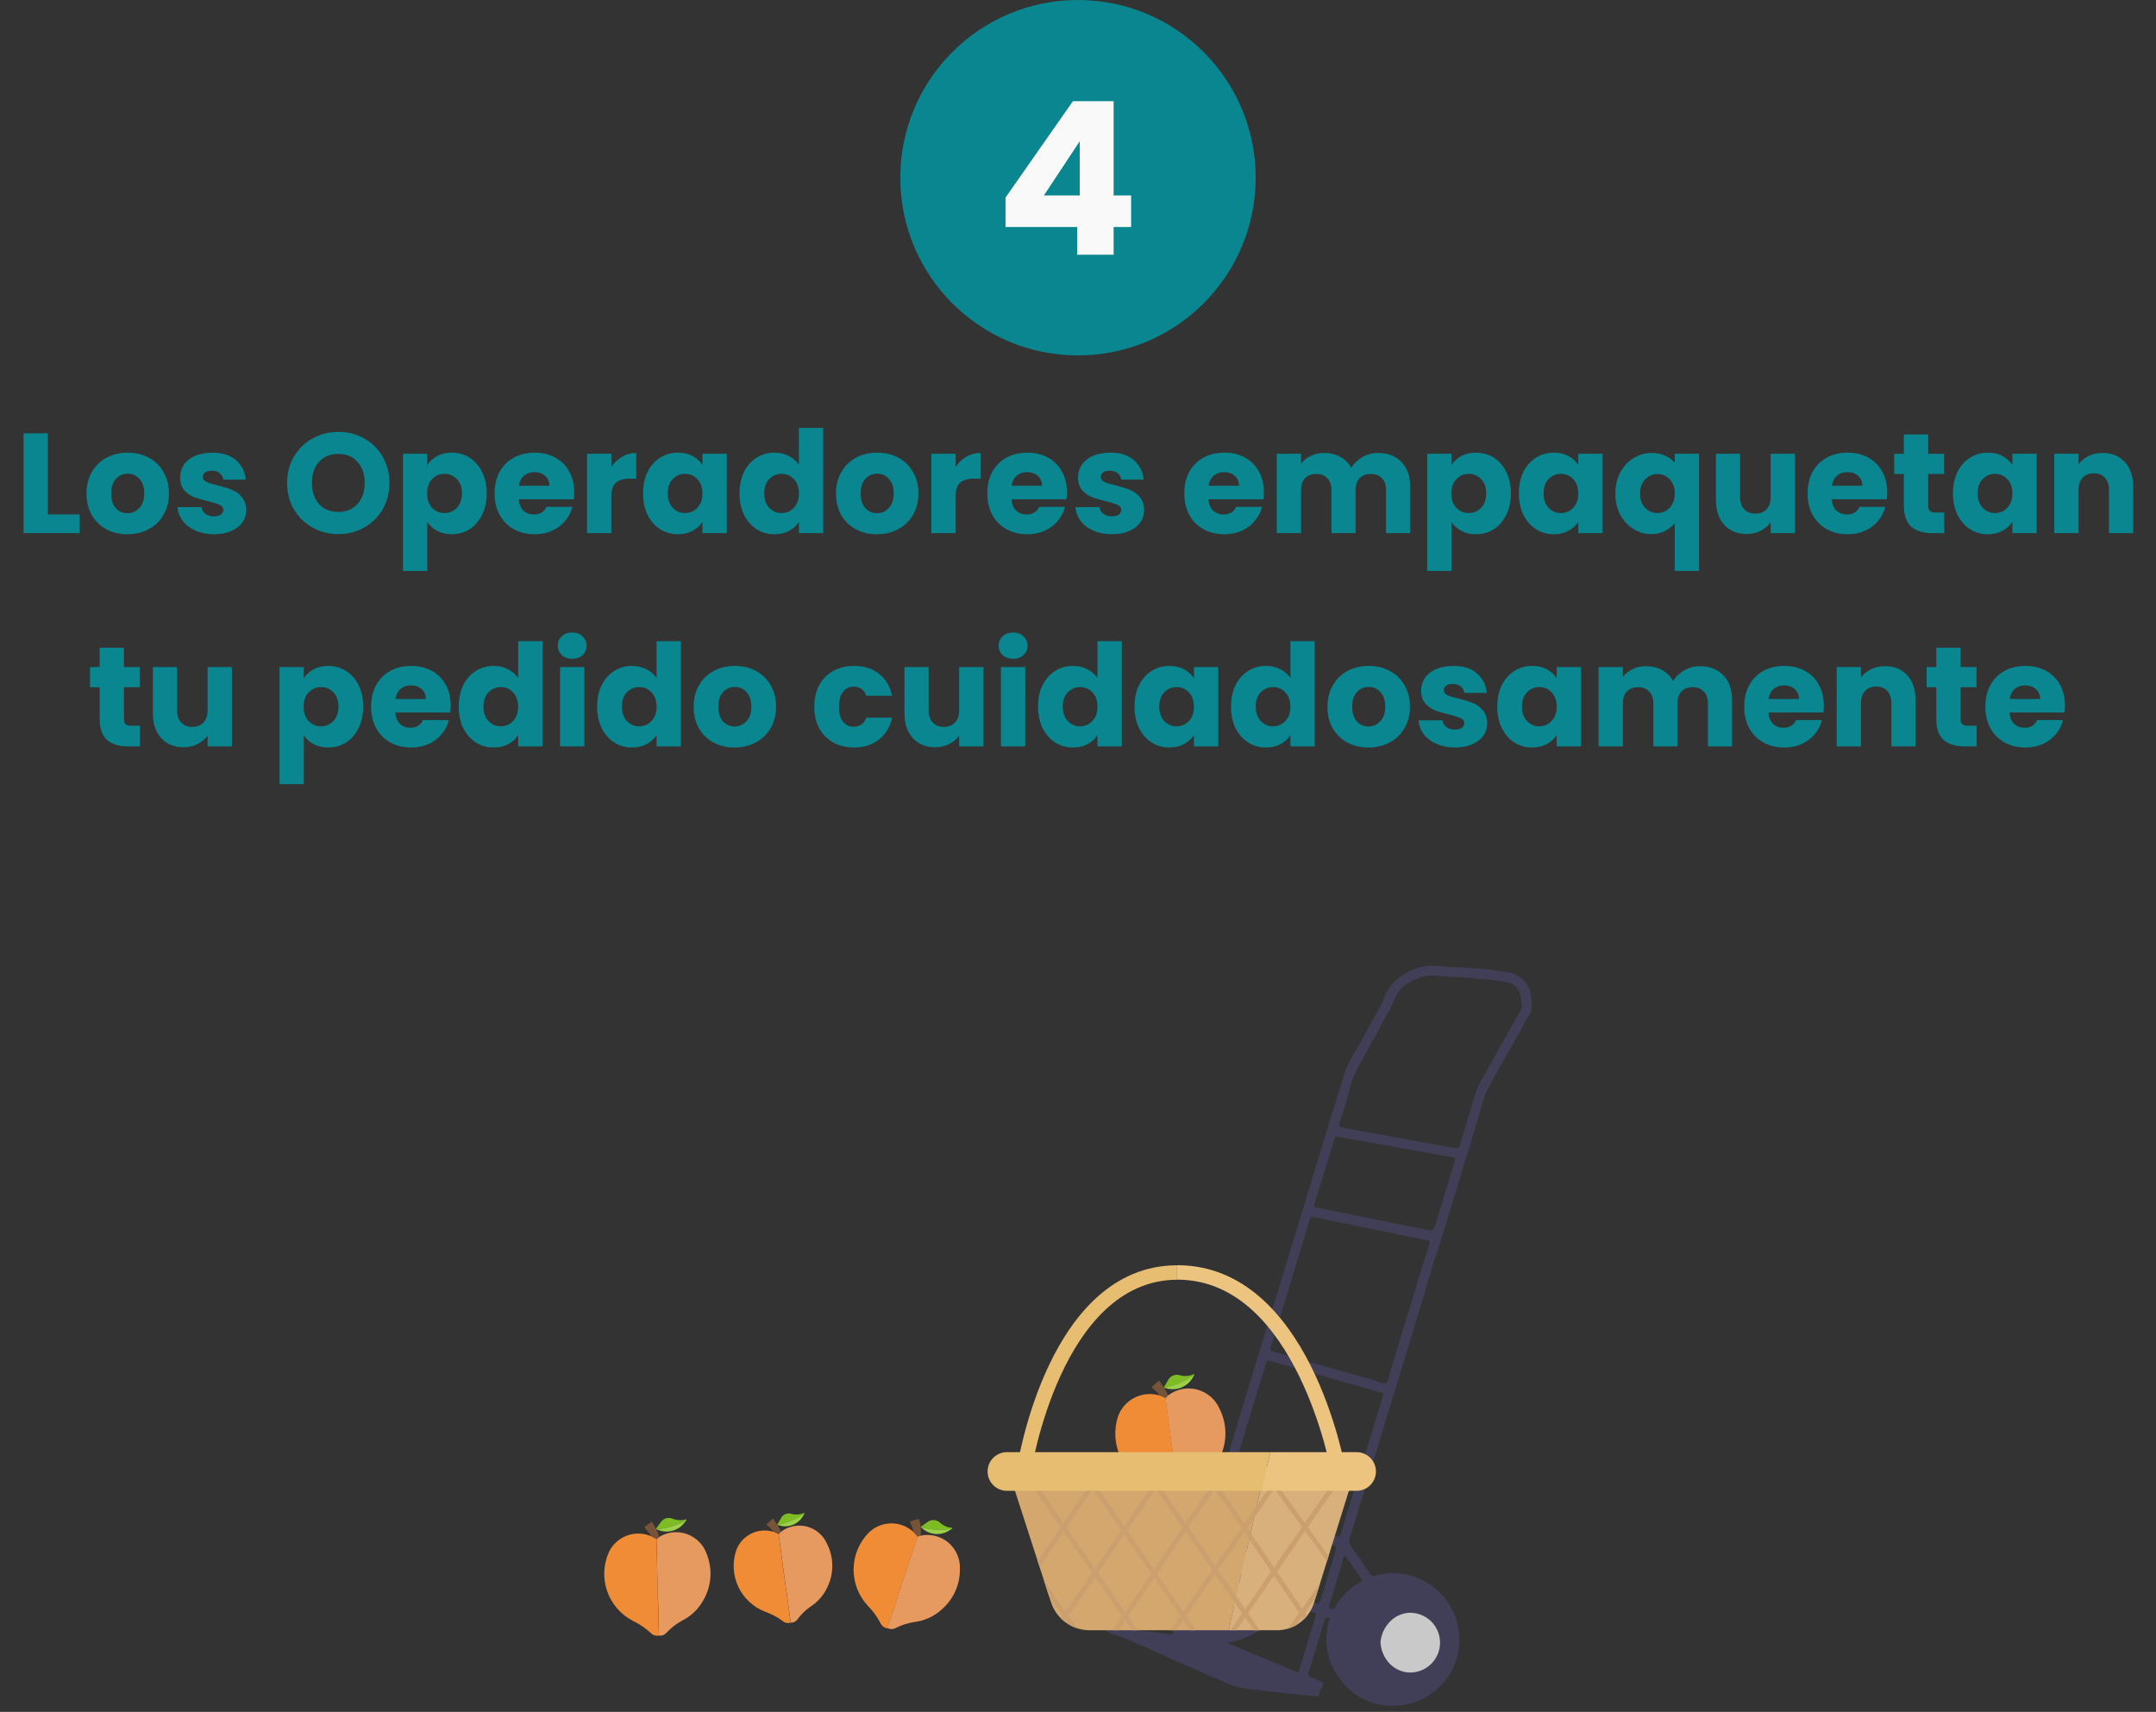<svg width="364" height="289" viewBox="0 0 364 289" fill="none" xmlns="http://www.w3.org/2000/svg">
<rect x="0" y="0" width="364" height="289" fill="#333333" stroke="none"/>
<path d="M8.084 86.832H13.46V90H3.98V73.152H8.084V86.832ZM21.514 90.192C20.202 90.192 19.018 89.912 17.962 89.352C16.922 88.792 16.098 87.992 15.49 86.952C14.898 85.912 14.602 84.696 14.602 83.304C14.602 81.928 14.906 80.72 15.514 79.68C16.122 78.624 16.954 77.816 18.01 77.256C19.066 76.696 20.25 76.416 21.562 76.416C22.874 76.416 24.058 76.696 25.114 77.256C26.17 77.816 27.002 78.624 27.61 79.68C28.218 80.72 28.522 81.928 28.522 83.304C28.522 84.68 28.21 85.896 27.586 86.952C26.978 87.992 26.138 88.792 25.066 89.352C24.01 89.912 22.826 90.192 21.514 90.192ZM21.514 86.64C22.298 86.64 22.962 86.352 23.506 85.776C24.066 85.2 24.346 84.376 24.346 83.304C24.346 82.232 24.074 81.408 23.53 80.832C23.002 80.256 22.346 79.968 21.562 79.968C20.762 79.968 20.098 80.256 19.57 80.832C19.042 81.392 18.778 82.216 18.778 83.304C18.778 84.376 19.034 85.2 19.546 85.776C20.074 86.352 20.73 86.64 21.514 86.64ZM36.147 90.192C34.979 90.192 33.939 89.992 33.027 89.592C32.115 89.192 31.395 88.648 30.867 87.96C30.339 87.256 30.043 86.472 29.979 85.608H34.035C34.083 86.072 34.299 86.448 34.683 86.736C35.067 87.024 35.539 87.168 36.099 87.168C36.611 87.168 37.003 87.072 37.275 86.88C37.563 86.672 37.707 86.408 37.707 86.088C37.707 85.704 37.507 85.424 37.107 85.248C36.707 85.056 36.059 84.848 35.163 84.624C34.203 84.4 33.403 84.168 32.763 83.928C32.123 83.672 31.571 83.28 31.107 82.752C30.643 82.208 30.411 81.48 30.411 80.568C30.411 79.8 30.619 79.104 31.035 78.48C31.467 77.84 32.091 77.336 32.907 76.968C33.739 76.6 34.723 76.416 35.859 76.416C37.539 76.416 38.859 76.832 39.819 77.664C40.795 78.496 41.355 79.6 41.499 80.976H37.707C37.643 80.512 37.435 80.144 37.083 79.872C36.747 79.6 36.299 79.464 35.739 79.464C35.259 79.464 34.891 79.56 34.635 79.752C34.379 79.928 34.251 80.176 34.251 80.496C34.251 80.88 34.451 81.168 34.851 81.36C35.267 81.552 35.907 81.744 36.771 81.936C37.763 82.192 38.571 82.448 39.195 82.704C39.819 82.944 40.363 83.344 40.827 83.904C41.307 84.448 41.555 85.184 41.571 86.112C41.571 86.896 41.347 87.6 40.899 88.224C40.467 88.832 39.835 89.312 39.003 89.664C38.187 90.016 37.235 90.192 36.147 90.192ZM57.136 90.168C55.552 90.168 54.096 89.8 52.768 89.064C51.456 88.328 50.408 87.304 49.624 85.992C48.856 84.664 48.472 83.176 48.472 81.528C48.472 79.88 48.856 78.4 49.624 77.088C50.408 75.776 51.456 74.752 52.768 74.016C54.096 73.28 55.552 72.912 57.136 72.912C58.72 72.912 60.168 73.28 61.48 74.016C62.808 74.752 63.848 75.776 64.6 77.088C65.368 78.4 65.752 79.88 65.752 81.528C65.752 83.176 65.368 84.664 64.6 85.992C63.832 87.304 62.792 88.328 61.48 89.064C60.168 89.8 58.72 90.168 57.136 90.168ZM57.136 86.424C58.48 86.424 59.552 85.976 60.352 85.08C61.168 84.184 61.576 83 61.576 81.528C61.576 80.04 61.168 78.856 60.352 77.976C59.552 77.08 58.48 76.632 57.136 76.632C55.776 76.632 54.688 77.072 53.872 77.952C53.072 78.832 52.672 80.024 52.672 81.528C52.672 83.016 53.072 84.208 53.872 85.104C54.688 85.984 55.776 86.424 57.136 86.424ZM72.139 78.504C72.539 77.88 73.091 77.376 73.795 76.992C74.499 76.608 75.323 76.416 76.267 76.416C77.371 76.416 78.371 76.696 79.267 77.256C80.163 77.816 80.867 78.616 81.379 79.656C81.907 80.696 82.171 81.904 82.171 83.28C82.171 84.656 81.907 85.872 81.379 86.928C80.867 87.968 80.163 88.776 79.267 89.352C78.371 89.912 77.371 90.192 76.267 90.192C75.339 90.192 74.515 90 73.795 89.616C73.091 89.232 72.539 88.736 72.139 88.128V96.384H68.035V76.608H72.139V78.504ZM77.995 83.28C77.995 82.256 77.707 81.456 77.131 80.88C76.571 80.288 75.875 79.992 75.043 79.992C74.227 79.992 73.531 80.288 72.955 80.88C72.395 81.472 72.115 82.28 72.115 83.304C72.115 84.328 72.395 85.136 72.955 85.728C73.531 86.32 74.227 86.616 75.043 86.616C75.859 86.616 76.555 86.32 77.131 85.728C77.707 85.12 77.995 84.304 77.995 83.28ZM96.948 83.088C96.948 83.472 96.924 83.872 96.876 84.288H87.588C87.652 85.12 87.916 85.76 88.38 86.208C88.86 86.64 89.444 86.856 90.132 86.856C91.156 86.856 91.868 86.424 92.268 85.56H96.636C96.412 86.44 96.004 87.232 95.412 87.936C94.836 88.64 94.108 89.192 93.228 89.592C92.348 89.992 91.364 90.192 90.276 90.192C88.964 90.192 87.796 89.912 86.772 89.352C85.748 88.792 84.948 87.992 84.372 86.952C83.796 85.912 83.508 84.696 83.508 83.304C83.508 81.912 83.788 80.696 84.348 79.656C84.924 78.616 85.724 77.816 86.748 77.256C87.772 76.696 88.948 76.416 90.276 76.416C91.572 76.416 92.724 76.688 93.732 77.232C94.74 77.776 95.524 78.552 96.084 79.56C96.66 80.568 96.948 81.744 96.948 83.088ZM92.748 82.008C92.748 81.304 92.508 80.744 92.028 80.328C91.548 79.912 90.948 79.704 90.228 79.704C89.54 79.704 88.956 79.904 88.476 80.304C88.012 80.704 87.724 81.272 87.612 82.008H92.748ZM103.217 78.84C103.697 78.104 104.297 77.528 105.017 77.112C105.737 76.68 106.537 76.464 107.417 76.464V80.808H106.289C105.265 80.808 104.497 81.032 103.985 81.48C103.473 81.912 103.217 82.68 103.217 83.784V90H99.113V76.608H103.217V78.84ZM108.563 83.28C108.563 81.904 108.819 80.696 109.331 79.656C109.859 78.616 110.571 77.816 111.467 77.256C112.363 76.696 113.363 76.416 114.467 76.416C115.411 76.416 116.235 76.608 116.939 76.992C117.659 77.376 118.211 77.88 118.595 78.504V76.608H122.699V90H118.595V88.104C118.195 88.728 117.635 89.232 116.915 89.616C116.211 90 115.387 90.192 114.443 90.192C113.355 90.192 112.363 89.912 111.467 89.352C110.571 88.776 109.859 87.968 109.331 86.928C108.819 85.872 108.563 84.656 108.563 83.28ZM118.595 83.304C118.595 82.28 118.307 81.472 117.731 80.88C117.171 80.288 116.483 79.992 115.667 79.992C114.851 79.992 114.155 80.288 113.579 80.88C113.019 81.456 112.739 82.256 112.739 83.28C112.739 84.304 113.019 85.12 113.579 85.728C114.155 86.32 114.851 86.616 115.667 86.616C116.483 86.616 117.171 86.32 117.731 85.728C118.307 85.136 118.595 84.328 118.595 83.304ZM124.852 83.28C124.852 81.904 125.108 80.696 125.62 79.656C126.148 78.616 126.86 77.816 127.756 77.256C128.652 76.696 129.652 76.416 130.756 76.416C131.636 76.416 132.436 76.6 133.156 76.968C133.892 77.336 134.468 77.832 134.884 78.456V72.24H138.988V90H134.884V88.08C134.5 88.72 133.948 89.232 133.228 89.616C132.524 90 131.7 90.192 130.756 90.192C129.652 90.192 128.652 89.912 127.756 89.352C126.86 88.776 126.148 87.968 125.62 86.928C125.108 85.872 124.852 84.656 124.852 83.28ZM134.884 83.304C134.884 82.28 134.596 81.472 134.02 80.88C133.46 80.288 132.772 79.992 131.956 79.992C131.14 79.992 130.444 80.288 129.868 80.88C129.308 81.456 129.028 82.256 129.028 83.28C129.028 84.304 129.308 85.12 129.868 85.728C130.444 86.32 131.14 86.616 131.956 86.616C132.772 86.616 133.46 86.32 134.02 85.728C134.596 85.136 134.884 84.328 134.884 83.304ZM148.053 90.192C146.741 90.192 145.557 89.912 144.501 89.352C143.461 88.792 142.637 87.992 142.029 86.952C141.437 85.912 141.141 84.696 141.141 83.304C141.141 81.928 141.445 80.72 142.053 79.68C142.661 78.624 143.493 77.816 144.549 77.256C145.605 76.696 146.789 76.416 148.101 76.416C149.413 76.416 150.597 76.696 151.653 77.256C152.709 77.816 153.541 78.624 154.149 79.68C154.757 80.72 155.061 81.928 155.061 83.304C155.061 84.68 154.749 85.896 154.125 86.952C153.517 87.992 152.677 88.792 151.605 89.352C150.549 89.912 149.365 90.192 148.053 90.192ZM148.053 86.64C148.837 86.64 149.501 86.352 150.045 85.776C150.605 85.2 150.885 84.376 150.885 83.304C150.885 82.232 150.613 81.408 150.069 80.832C149.541 80.256 148.885 79.968 148.101 79.968C147.301 79.968 146.637 80.256 146.109 80.832C145.581 81.392 145.317 82.216 145.317 83.304C145.317 84.376 145.573 85.2 146.085 85.776C146.613 86.352 147.269 86.64 148.053 86.64ZM161.342 78.84C161.822 78.104 162.422 77.528 163.142 77.112C163.862 76.68 164.662 76.464 165.542 76.464V80.808H164.414C163.39 80.808 162.622 81.032 162.11 81.48C161.598 81.912 161.342 82.68 161.342 83.784V90H157.238V76.608H161.342V78.84ZM180.128 83.088C180.128 83.472 180.104 83.872 180.056 84.288H170.768C170.832 85.12 171.096 85.76 171.56 86.208C172.04 86.64 172.624 86.856 173.312 86.856C174.336 86.856 175.048 86.424 175.448 85.56H179.816C179.592 86.44 179.184 87.232 178.592 87.936C178.016 88.64 177.288 89.192 176.408 89.592C175.528 89.992 174.544 90.192 173.456 90.192C172.144 90.192 170.976 89.912 169.952 89.352C168.928 88.792 168.128 87.992 167.552 86.952C166.976 85.912 166.688 84.696 166.688 83.304C166.688 81.912 166.968 80.696 167.528 79.656C168.104 78.616 168.904 77.816 169.928 77.256C170.952 76.696 172.128 76.416 173.456 76.416C174.752 76.416 175.904 76.688 176.912 77.232C177.92 77.776 178.704 78.552 179.264 79.56C179.84 80.568 180.128 81.744 180.128 83.088ZM175.928 82.008C175.928 81.304 175.688 80.744 175.208 80.328C174.728 79.912 174.128 79.704 173.408 79.704C172.72 79.704 172.136 79.904 171.656 80.304C171.192 80.704 170.904 81.272 170.792 82.008H175.928ZM187.741 90.192C186.573 90.192 185.533 89.992 184.621 89.592C183.709 89.192 182.989 88.648 182.461 87.96C181.933 87.256 181.637 86.472 181.573 85.608H185.629C185.677 86.072 185.893 86.448 186.277 86.736C186.661 87.024 187.133 87.168 187.693 87.168C188.205 87.168 188.597 87.072 188.869 86.88C189.157 86.672 189.301 86.408 189.301 86.088C189.301 85.704 189.101 85.424 188.701 85.248C188.301 85.056 187.653 84.848 186.757 84.624C185.797 84.4 184.997 84.168 184.357 83.928C183.717 83.672 183.165 83.28 182.701 82.752C182.237 82.208 182.005 81.48 182.005 80.568C182.005 79.8 182.213 79.104 182.629 78.48C183.061 77.84 183.685 77.336 184.501 76.968C185.333 76.6 186.317 76.416 187.453 76.416C189.133 76.416 190.453 76.832 191.413 77.664C192.389 78.496 192.949 79.6 193.093 80.976H189.301C189.237 80.512 189.029 80.144 188.677 79.872C188.341 79.6 187.893 79.464 187.333 79.464C186.853 79.464 186.485 79.56 186.229 79.752C185.973 79.928 185.845 80.176 185.845 80.496C185.845 80.88 186.045 81.168 186.445 81.36C186.861 81.552 187.501 81.744 188.365 81.936C189.357 82.192 190.165 82.448 190.789 82.704C191.413 82.944 191.957 83.344 192.421 83.904C192.901 84.448 193.149 85.184 193.165 86.112C193.165 86.896 192.941 87.6 192.493 88.224C192.061 88.832 191.429 89.312 190.597 89.664C189.781 90.016 188.829 90.192 187.741 90.192ZM213.385 83.088C213.385 83.472 213.361 83.872 213.313 84.288H204.025C204.089 85.12 204.353 85.76 204.817 86.208C205.297 86.64 205.881 86.856 206.569 86.856C207.593 86.856 208.305 86.424 208.705 85.56H213.073C212.849 86.44 212.441 87.232 211.849 87.936C211.273 88.64 210.545 89.192 209.665 89.592C208.785 89.992 207.801 90.192 206.713 90.192C205.401 90.192 204.233 89.912 203.209 89.352C202.185 88.792 201.385 87.992 200.809 86.952C200.233 85.912 199.945 84.696 199.945 83.304C199.945 81.912 200.225 80.696 200.785 79.656C201.361 78.616 202.161 77.816 203.185 77.256C204.209 76.696 205.385 76.416 206.713 76.416C208.009 76.416 209.161 76.688 210.169 77.232C211.177 77.776 211.961 78.552 212.521 79.56C213.097 80.568 213.385 81.744 213.385 83.088ZM209.185 82.008C209.185 81.304 208.945 80.744 208.465 80.328C207.985 79.912 207.385 79.704 206.665 79.704C205.977 79.704 205.393 79.904 204.913 80.304C204.449 80.704 204.161 81.272 204.049 82.008H209.185ZM232.639 76.464C234.303 76.464 235.623 76.968 236.599 77.976C237.591 78.984 238.087 80.384 238.087 82.176V90H234.007V82.728C234.007 81.864 233.775 81.2 233.311 80.736C232.863 80.256 232.239 80.016 231.439 80.016C230.639 80.016 230.007 80.256 229.543 80.736C229.095 81.2 228.871 81.864 228.871 82.728V90H224.791V82.728C224.791 81.864 224.559 81.2 224.095 80.736C223.647 80.256 223.023 80.016 222.223 80.016C221.423 80.016 220.791 80.256 220.327 80.736C219.879 81.2 219.655 81.864 219.655 82.728V90H215.551V76.608H219.655V78.288C220.071 77.728 220.615 77.288 221.287 76.968C221.959 76.632 222.719 76.464 223.567 76.464C224.575 76.464 225.471 76.68 226.255 77.112C227.055 77.544 227.679 78.16 228.127 78.96C228.591 78.224 229.223 77.624 230.023 77.16C230.823 76.696 231.695 76.464 232.639 76.464ZM245.061 78.504C245.461 77.88 246.013 77.376 246.717 76.992C247.421 76.608 248.245 76.416 249.189 76.416C250.293 76.416 251.293 76.696 252.189 77.256C253.085 77.816 253.789 78.616 254.301 79.656C254.829 80.696 255.093 81.904 255.093 83.28C255.093 84.656 254.829 85.872 254.301 86.928C253.789 87.968 253.085 88.776 252.189 89.352C251.293 89.912 250.293 90.192 249.189 90.192C248.261 90.192 247.437 90 246.717 89.616C246.013 89.232 245.461 88.736 245.061 88.128V96.384H240.957V76.608H245.061V78.504ZM250.917 83.28C250.917 82.256 250.629 81.456 250.053 80.88C249.493 80.288 248.797 79.992 247.965 79.992C247.149 79.992 246.453 80.288 245.877 80.88C245.317 81.472 245.037 82.28 245.037 83.304C245.037 84.328 245.317 85.136 245.877 85.728C246.453 86.32 247.149 86.616 247.965 86.616C248.781 86.616 249.477 86.32 250.053 85.728C250.629 85.12 250.917 84.304 250.917 83.28ZM256.43 83.28C256.43 81.904 256.686 80.696 257.198 79.656C257.726 78.616 258.438 77.816 259.334 77.256C260.23 76.696 261.23 76.416 262.334 76.416C263.278 76.416 264.102 76.608 264.806 76.992C265.526 77.376 266.078 77.88 266.462 78.504V76.608H270.566V90H266.462V88.104C266.062 88.728 265.502 89.232 264.782 89.616C264.078 90 263.254 90.192 262.31 90.192C261.222 90.192 260.23 89.912 259.334 89.352C258.438 88.776 257.726 87.968 257.198 86.928C256.686 85.872 256.43 84.656 256.43 83.28ZM266.462 83.304C266.462 82.28 266.174 81.472 265.598 80.88C265.038 80.288 264.35 79.992 263.534 79.992C262.718 79.992 262.022 80.288 261.446 80.88C260.886 81.456 260.606 82.256 260.606 83.28C260.606 84.304 260.886 85.12 261.446 85.728C262.022 86.32 262.718 86.616 263.534 86.616C264.35 86.616 265.038 86.32 265.598 85.728C266.174 85.136 266.462 84.328 266.462 83.304ZM272.719 83.328C272.719 82 272.991 80.816 273.535 79.776C274.095 78.736 274.839 77.928 275.767 77.352C276.711 76.76 277.735 76.464 278.839 76.464C279.687 76.464 280.447 76.616 281.119 76.92C281.791 77.208 282.335 77.616 282.751 78.144V76.608H286.855V96.384H282.751V88.32C282.287 88.88 281.719 89.328 281.047 89.664C280.391 90 279.639 90.168 278.791 90.168C277.703 90.168 276.695 89.88 275.767 89.304C274.839 88.728 274.095 87.92 273.535 86.88C272.991 85.84 272.719 84.656 272.719 83.328ZM282.751 83.304C282.751 82.584 282.607 81.984 282.319 81.504C282.047 81.008 281.687 80.64 281.239 80.4C280.791 80.144 280.319 80.016 279.823 80.016C279.343 80.016 278.879 80.144 278.431 80.4C277.983 80.64 277.615 81.008 277.327 81.504C277.039 82 276.895 82.608 276.895 83.328C276.895 84.048 277.039 84.656 277.327 85.152C277.615 85.632 277.983 86 278.431 86.256C278.879 86.496 279.343 86.616 279.823 86.616C280.303 86.616 280.767 86.496 281.215 86.256C281.679 86 282.047 85.624 282.319 85.128C282.607 84.632 282.751 84.024 282.751 83.304ZM303.048 76.608V90H298.944V88.176C298.528 88.768 297.96 89.248 297.24 89.616C296.536 89.968 295.752 90.144 294.888 90.144C293.864 90.144 292.96 89.92 292.176 89.472C291.392 89.008 290.784 88.344 290.352 87.48C289.92 86.616 289.704 85.6 289.704 84.432V76.608H293.784V83.88C293.784 84.776 294.016 85.472 294.48 85.968C294.944 86.464 295.568 86.712 296.352 86.712C297.152 86.712 297.784 86.464 298.248 85.968C298.712 85.472 298.944 84.776 298.944 83.88V76.608H303.048ZM318.62 83.088C318.62 83.472 318.596 83.872 318.548 84.288H309.26C309.324 85.12 309.588 85.76 310.052 86.208C310.532 86.64 311.116 86.856 311.804 86.856C312.828 86.856 313.54 86.424 313.94 85.56H318.308C318.084 86.44 317.676 87.232 317.084 87.936C316.508 88.64 315.78 89.192 314.9 89.592C314.02 89.992 313.036 90.192 311.948 90.192C310.636 90.192 309.468 89.912 308.444 89.352C307.42 88.792 306.62 87.992 306.044 86.952C305.468 85.912 305.18 84.696 305.18 83.304C305.18 81.912 305.46 80.696 306.02 79.656C306.596 78.616 307.396 77.816 308.42 77.256C309.444 76.696 310.62 76.416 311.948 76.416C313.244 76.416 314.396 76.688 315.404 77.232C316.412 77.776 317.196 78.552 317.756 79.56C318.332 80.568 318.62 81.744 318.62 83.088ZM314.42 82.008C314.42 81.304 314.18 80.744 313.7 80.328C313.22 79.912 312.62 79.704 311.9 79.704C311.212 79.704 310.628 79.904 310.148 80.304C309.684 80.704 309.396 81.272 309.284 82.008H314.42ZM328.249 86.52V90H326.161C324.673 90 323.513 89.64 322.681 88.92C321.849 88.184 321.433 86.992 321.433 85.344V80.016H319.801V76.608H321.433V73.344H325.537V76.608H328.225V80.016H325.537V85.392C325.537 85.792 325.633 86.08 325.825 86.256C326.017 86.432 326.337 86.52 326.785 86.52H328.249ZM329.719 83.28C329.719 81.904 329.975 80.696 330.487 79.656C331.015 78.616 331.727 77.816 332.623 77.256C333.519 76.696 334.519 76.416 335.623 76.416C336.567 76.416 337.391 76.608 338.095 76.992C338.815 77.376 339.367 77.88 339.751 78.504V76.608H343.855V90H339.751V88.104C339.351 88.728 338.791 89.232 338.071 89.616C337.367 90 336.543 90.192 335.599 90.192C334.511 90.192 333.519 89.912 332.623 89.352C331.727 88.776 331.015 87.968 330.487 86.928C329.975 85.872 329.719 84.656 329.719 83.28ZM339.751 83.304C339.751 82.28 339.463 81.472 338.887 80.88C338.327 80.288 337.639 79.992 336.823 79.992C336.007 79.992 335.311 80.288 334.735 80.88C334.175 81.456 333.895 82.256 333.895 83.28C333.895 84.304 334.175 85.12 334.735 85.728C335.311 86.32 336.007 86.616 336.823 86.616C337.639 86.616 338.327 86.32 338.887 85.728C339.463 85.136 339.751 84.328 339.751 83.304ZM354.984 76.464C356.552 76.464 357.8 76.976 358.728 78C359.672 79.008 360.144 80.4 360.144 82.176V90H356.064V82.728C356.064 81.832 355.832 81.136 355.368 80.64C354.904 80.144 354.28 79.896 353.496 79.896C352.712 79.896 352.088 80.144 351.624 80.64C351.16 81.136 350.928 81.832 350.928 82.728V90H346.824V76.608H350.928V78.384C351.344 77.792 351.904 77.328 352.608 76.992C353.312 76.64 354.104 76.464 354.984 76.464ZM23.643 122.52V126H21.555C20.067 126 18.907 125.64 18.075 124.92C17.243 124.184 16.827 122.992 16.827 121.344V116.016H15.195V112.608H16.827V109.344H20.931V112.608H23.619V116.016H20.931V121.392C20.931 121.792 21.027 122.08 21.219 122.256C21.411 122.432 21.731 122.52 22.179 122.52H23.643ZM39.153 112.608V126H35.049V124.176C34.633 124.768 34.065 125.248 33.345 125.616C32.641 125.968 31.857 126.144 30.993 126.144C29.969 126.144 29.065 125.92 28.281 125.472C27.497 125.008 26.889 124.344 26.457 123.48C26.025 122.616 25.809 121.6 25.809 120.432V112.608H29.889V119.88C29.889 120.776 30.121 121.472 30.585 121.968C31.049 122.464 31.673 122.712 32.457 122.712C33.257 122.712 33.889 122.464 34.353 121.968C34.817 121.472 35.049 120.776 35.049 119.88V112.608H39.153ZM51.291 114.504C51.691 113.88 52.243 113.376 52.947 112.992C53.651 112.608 54.475 112.416 55.419 112.416C56.523 112.416 57.523 112.696 58.419 113.256C59.315 113.816 60.019 114.616 60.531 115.656C61.059 116.696 61.323 117.904 61.323 119.28C61.323 120.656 61.059 121.872 60.531 122.928C60.019 123.968 59.315 124.776 58.419 125.352C57.523 125.912 56.523 126.192 55.419 126.192C54.491 126.192 53.667 126 52.947 125.616C52.243 125.232 51.691 124.736 51.291 124.128V132.384H47.187V112.608H51.291V114.504ZM57.147 119.28C57.147 118.256 56.859 117.456 56.283 116.88C55.723 116.288 55.027 115.992 54.195 115.992C53.379 115.992 52.683 116.288 52.107 116.88C51.547 117.472 51.267 118.28 51.267 119.304C51.267 120.328 51.547 121.136 52.107 121.728C52.683 122.32 53.379 122.616 54.195 122.616C55.011 122.616 55.707 122.32 56.283 121.728C56.859 121.12 57.147 120.304 57.147 119.28ZM76.1 119.088C76.1 119.472 76.076 119.872 76.028 120.288H66.74C66.804 121.12 67.068 121.76 67.532 122.208C68.012 122.64 68.596 122.856 69.284 122.856C70.308 122.856 71.02 122.424 71.42 121.56H75.788C75.564 122.44 75.156 123.232 74.564 123.936C73.988 124.64 73.26 125.192 72.38 125.592C71.5 125.992 70.516 126.192 69.428 126.192C68.116 126.192 66.948 125.912 65.924 125.352C64.9 124.792 64.1 123.992 63.524 122.952C62.948 121.912 62.66 120.696 62.66 119.304C62.66 117.912 62.94 116.696 63.5 115.656C64.076 114.616 64.876 113.816 65.9 113.256C66.924 112.696 68.1 112.416 69.428 112.416C70.724 112.416 71.876 112.688 72.884 113.232C73.892 113.776 74.676 114.552 75.236 115.56C75.812 116.568 76.1 117.744 76.1 119.088ZM71.9 118.008C71.9 117.304 71.66 116.744 71.18 116.328C70.7 115.912 70.1 115.704 69.38 115.704C68.692 115.704 68.108 115.904 67.628 116.304C67.164 116.704 66.876 117.272 66.764 118.008H71.9ZM77.449 119.28C77.449 117.904 77.705 116.696 78.217 115.656C78.745 114.616 79.457 113.816 80.353 113.256C81.249 112.696 82.249 112.416 83.353 112.416C84.233 112.416 85.033 112.6 85.753 112.968C86.489 113.336 87.065 113.832 87.481 114.456V108.24H91.585V126H87.481V124.08C87.097 124.72 86.545 125.232 85.825 125.616C85.121 126 84.297 126.192 83.353 126.192C82.249 126.192 81.249 125.912 80.353 125.352C79.457 124.776 78.745 123.968 78.217 122.928C77.705 121.872 77.449 120.656 77.449 119.28ZM87.481 119.304C87.481 118.28 87.193 117.472 86.617 116.88C86.057 116.288 85.369 115.992 84.553 115.992C83.737 115.992 83.041 116.288 82.465 116.88C81.905 117.456 81.625 118.256 81.625 119.28C81.625 120.304 81.905 121.12 82.465 121.728C83.041 122.32 83.737 122.616 84.553 122.616C85.369 122.616 86.057 122.32 86.617 121.728C87.193 121.136 87.481 120.328 87.481 119.304ZM96.618 111.216C95.898 111.216 95.306 111.008 94.842 110.592C94.394 110.16 94.17 109.632 94.17 109.008C94.17 108.368 94.394 107.84 94.842 107.424C95.306 106.992 95.898 106.776 96.618 106.776C97.322 106.776 97.898 106.992 98.346 107.424C98.81 107.84 99.042 108.368 99.042 109.008C99.042 109.632 98.81 110.16 98.346 110.592C97.898 111.008 97.322 111.216 96.618 111.216ZM98.658 112.608V126H94.554V112.608H98.658ZM100.817 119.28C100.817 117.904 101.073 116.696 101.585 115.656C102.113 114.616 102.825 113.816 103.721 113.256C104.617 112.696 105.617 112.416 106.721 112.416C107.601 112.416 108.401 112.6 109.121 112.968C109.857 113.336 110.433 113.832 110.849 114.456V108.24H114.953V126H110.849V124.08C110.465 124.72 109.913 125.232 109.193 125.616C108.489 126 107.665 126.192 106.721 126.192C105.617 126.192 104.617 125.912 103.721 125.352C102.825 124.776 102.113 123.968 101.585 122.928C101.073 121.872 100.817 120.656 100.817 119.28ZM110.849 119.304C110.849 118.28 110.561 117.472 109.985 116.88C109.425 116.288 108.737 115.992 107.921 115.992C107.105 115.992 106.409 116.288 105.833 116.88C105.273 117.456 104.993 118.256 104.993 119.28C104.993 120.304 105.273 121.12 105.833 121.728C106.409 122.32 107.105 122.616 107.921 122.616C108.737 122.616 109.425 122.32 109.985 121.728C110.561 121.136 110.849 120.328 110.849 119.304ZM124.018 126.192C122.706 126.192 121.522 125.912 120.466 125.352C119.426 124.792 118.602 123.992 117.994 122.952C117.402 121.912 117.106 120.696 117.106 119.304C117.106 117.928 117.41 116.72 118.018 115.68C118.626 114.624 119.458 113.816 120.514 113.256C121.57 112.696 122.754 112.416 124.066 112.416C125.378 112.416 126.562 112.696 127.618 113.256C128.674 113.816 129.506 114.624 130.114 115.68C130.722 116.72 131.026 117.928 131.026 119.304C131.026 120.68 130.714 121.896 130.09 122.952C129.482 123.992 128.642 124.792 127.57 125.352C126.514 125.912 125.33 126.192 124.018 126.192ZM124.018 122.64C124.802 122.64 125.466 122.352 126.01 121.776C126.57 121.2 126.85 120.376 126.85 119.304C126.85 118.232 126.578 117.408 126.034 116.832C125.506 116.256 124.85 115.968 124.066 115.968C123.266 115.968 122.602 116.256 122.074 116.832C121.546 117.392 121.282 118.216 121.282 119.304C121.282 120.376 121.538 121.2 122.05 121.776C122.578 122.352 123.234 122.64 124.018 122.64ZM137.473 119.304C137.473 117.912 137.753 116.696 138.313 115.656C138.889 114.616 139.681 113.816 140.689 113.256C141.713 112.696 142.881 112.416 144.193 112.416C145.873 112.416 147.273 112.856 148.393 113.736C149.529 114.616 150.273 115.856 150.625 117.456H146.257C145.889 116.432 145.177 115.92 144.121 115.92C143.369 115.92 142.769 116.216 142.321 116.808C141.873 117.384 141.649 118.216 141.649 119.304C141.649 120.392 141.873 121.232 142.321 121.824C142.769 122.4 143.369 122.688 144.121 122.688C145.177 122.688 145.889 122.176 146.257 121.152H150.625C150.273 122.72 149.529 123.952 148.393 124.848C147.257 125.744 145.857 126.192 144.193 126.192C142.881 126.192 141.713 125.912 140.689 125.352C139.681 124.792 138.889 123.992 138.313 122.952C137.753 121.912 137.473 120.696 137.473 119.304ZM166.044 112.608V126H161.94V124.176C161.524 124.768 160.956 125.248 160.236 125.616C159.532 125.968 158.748 126.144 157.884 126.144C156.86 126.144 155.956 125.92 155.172 125.472C154.388 125.008 153.78 124.344 153.348 123.48C152.916 122.616 152.7 121.6 152.7 120.432V112.608H156.78V119.88C156.78 120.776 157.012 121.472 157.476 121.968C157.94 122.464 158.564 122.712 159.348 122.712C160.148 122.712 160.78 122.464 161.244 121.968C161.708 121.472 161.94 120.776 161.94 119.88V112.608H166.044ZM171.056 111.216C170.336 111.216 169.744 111.008 169.28 110.592C168.832 110.16 168.608 109.632 168.608 109.008C168.608 108.368 168.832 107.84 169.28 107.424C169.744 106.992 170.336 106.776 171.056 106.776C171.76 106.776 172.336 106.992 172.784 107.424C173.248 107.84 173.48 108.368 173.48 109.008C173.48 109.632 173.248 110.16 172.784 110.592C172.336 111.008 171.76 111.216 171.056 111.216ZM173.096 112.608V126H168.992V112.608H173.096ZM175.254 119.28C175.254 117.904 175.51 116.696 176.022 115.656C176.55 114.616 177.262 113.816 178.158 113.256C179.054 112.696 180.054 112.416 181.158 112.416C182.038 112.416 182.838 112.6 183.558 112.968C184.294 113.336 184.87 113.832 185.286 114.456V108.24H189.39V126H185.286V124.08C184.902 124.72 184.35 125.232 183.63 125.616C182.926 126 182.102 126.192 181.158 126.192C180.054 126.192 179.054 125.912 178.158 125.352C177.262 124.776 176.55 123.968 176.022 122.928C175.51 121.872 175.254 120.656 175.254 119.28ZM185.286 119.304C185.286 118.28 184.998 117.472 184.422 116.88C183.862 116.288 183.174 115.992 182.358 115.992C181.542 115.992 180.846 116.288 180.27 116.88C179.71 117.456 179.43 118.256 179.43 119.28C179.43 120.304 179.71 121.12 180.27 121.728C180.846 122.32 181.542 122.616 182.358 122.616C183.174 122.616 183.862 122.32 184.422 121.728C184.998 121.136 185.286 120.328 185.286 119.304ZM191.543 119.28C191.543 117.904 191.799 116.696 192.311 115.656C192.839 114.616 193.551 113.816 194.447 113.256C195.343 112.696 196.343 112.416 197.447 112.416C198.391 112.416 199.215 112.608 199.919 112.992C200.639 113.376 201.191 113.88 201.575 114.504V112.608H205.679V126H201.575V124.104C201.175 124.728 200.615 125.232 199.895 125.616C199.191 126 198.367 126.192 197.423 126.192C196.335 126.192 195.343 125.912 194.447 125.352C193.551 124.776 192.839 123.968 192.311 122.928C191.799 121.872 191.543 120.656 191.543 119.28ZM201.575 119.304C201.575 118.28 201.287 117.472 200.711 116.88C200.151 116.288 199.463 115.992 198.647 115.992C197.831 115.992 197.135 116.288 196.559 116.88C195.999 117.456 195.719 118.256 195.719 119.28C195.719 120.304 195.999 121.12 196.559 121.728C197.135 122.32 197.831 122.616 198.647 122.616C199.463 122.616 200.151 122.32 200.711 121.728C201.287 121.136 201.575 120.328 201.575 119.304ZM207.832 119.28C207.832 117.904 208.088 116.696 208.6 115.656C209.128 114.616 209.84 113.816 210.736 113.256C211.632 112.696 212.632 112.416 213.736 112.416C214.616 112.416 215.416 112.6 216.136 112.968C216.872 113.336 217.448 113.832 217.864 114.456V108.24H221.968V126H217.864V124.08C217.48 124.72 216.928 125.232 216.208 125.616C215.504 126 214.68 126.192 213.736 126.192C212.632 126.192 211.632 125.912 210.736 125.352C209.84 124.776 209.128 123.968 208.6 122.928C208.088 121.872 207.832 120.656 207.832 119.28ZM217.864 119.304C217.864 118.28 217.576 117.472 217 116.88C216.44 116.288 215.752 115.992 214.936 115.992C214.12 115.992 213.424 116.288 212.848 116.88C212.288 117.456 212.008 118.256 212.008 119.28C212.008 120.304 212.288 121.12 212.848 121.728C213.424 122.32 214.12 122.616 214.936 122.616C215.752 122.616 216.44 122.32 217 121.728C217.576 121.136 217.864 120.328 217.864 119.304ZM231.033 126.192C229.721 126.192 228.537 125.912 227.481 125.352C226.441 124.792 225.617 123.992 225.009 122.952C224.417 121.912 224.121 120.696 224.121 119.304C224.121 117.928 224.425 116.72 225.033 115.68C225.641 114.624 226.473 113.816 227.529 113.256C228.585 112.696 229.769 112.416 231.081 112.416C232.393 112.416 233.577 112.696 234.633 113.256C235.689 113.816 236.521 114.624 237.129 115.68C237.737 116.72 238.041 117.928 238.041 119.304C238.041 120.68 237.729 121.896 237.105 122.952C236.497 123.992 235.657 124.792 234.585 125.352C233.529 125.912 232.345 126.192 231.033 126.192ZM231.033 122.64C231.817 122.64 232.481 122.352 233.025 121.776C233.585 121.2 233.865 120.376 233.865 119.304C233.865 118.232 233.593 117.408 233.049 116.832C232.521 116.256 231.865 115.968 231.081 115.968C230.281 115.968 229.617 116.256 229.089 116.832C228.561 117.392 228.297 118.216 228.297 119.304C228.297 120.376 228.553 121.2 229.065 121.776C229.593 122.352 230.249 122.64 231.033 122.64ZM245.666 126.192C244.498 126.192 243.458 125.992 242.546 125.592C241.634 125.192 240.914 124.648 240.386 123.96C239.858 123.256 239.562 122.472 239.498 121.608H243.554C243.602 122.072 243.818 122.448 244.202 122.736C244.586 123.024 245.058 123.168 245.618 123.168C246.13 123.168 246.522 123.072 246.794 122.88C247.082 122.672 247.226 122.408 247.226 122.088C247.226 121.704 247.026 121.424 246.626 121.248C246.226 121.056 245.578 120.848 244.682 120.624C243.722 120.4 242.922 120.168 242.282 119.928C241.642 119.672 241.09 119.28 240.626 118.752C240.162 118.208 239.93 117.48 239.93 116.568C239.93 115.8 240.138 115.104 240.554 114.48C240.986 113.84 241.61 113.336 242.426 112.968C243.258 112.6 244.242 112.416 245.378 112.416C247.058 112.416 248.378 112.832 249.338 113.664C250.314 114.496 250.874 115.6 251.018 116.976H247.226C247.162 116.512 246.954 116.144 246.602 115.872C246.266 115.6 245.818 115.464 245.258 115.464C244.778 115.464 244.41 115.56 244.154 115.752C243.898 115.928 243.77 116.176 243.77 116.496C243.77 116.88 243.97 117.168 244.37 117.36C244.786 117.552 245.426 117.744 246.29 117.936C247.282 118.192 248.09 118.448 248.714 118.704C249.338 118.944 249.882 119.344 250.346 119.904C250.826 120.448 251.074 121.184 251.09 122.112C251.09 122.896 250.866 123.6 250.418 124.224C249.986 124.832 249.354 125.312 248.522 125.664C247.706 126.016 246.754 126.192 245.666 126.192ZM252.785 119.28C252.785 117.904 253.041 116.696 253.553 115.656C254.081 114.616 254.793 113.816 255.689 113.256C256.585 112.696 257.585 112.416 258.689 112.416C259.633 112.416 260.457 112.608 261.161 112.992C261.881 113.376 262.433 113.88 262.817 114.504V112.608H266.921V126H262.817V124.104C262.417 124.728 261.857 125.232 261.137 125.616C260.433 126 259.609 126.192 258.665 126.192C257.577 126.192 256.585 125.912 255.689 125.352C254.793 124.776 254.081 123.968 253.553 122.928C253.041 121.872 252.785 120.656 252.785 119.28ZM262.817 119.304C262.817 118.28 262.529 117.472 261.953 116.88C261.393 116.288 260.705 115.992 259.889 115.992C259.073 115.992 258.377 116.288 257.801 116.88C257.241 117.456 256.961 118.256 256.961 119.28C256.961 120.304 257.241 121.12 257.801 121.728C258.377 122.32 259.073 122.616 259.889 122.616C260.705 122.616 261.393 122.32 261.953 121.728C262.529 121.136 262.817 120.328 262.817 119.304ZM286.978 112.464C288.642 112.464 289.962 112.968 290.938 113.976C291.93 114.984 292.426 116.384 292.426 118.176V126H288.346V118.728C288.346 117.864 288.114 117.2 287.65 116.736C287.202 116.256 286.578 116.016 285.778 116.016C284.978 116.016 284.346 116.256 283.882 116.736C283.434 117.2 283.21 117.864 283.21 118.728V126H279.13V118.728C279.13 117.864 278.898 117.2 278.434 116.736C277.986 116.256 277.362 116.016 276.562 116.016C275.762 116.016 275.13 116.256 274.666 116.736C274.218 117.2 273.994 117.864 273.994 118.728V126H269.89V112.608H273.994V114.288C274.41 113.728 274.954 113.288 275.626 112.968C276.298 112.632 277.058 112.464 277.906 112.464C278.914 112.464 279.81 112.68 280.594 113.112C281.394 113.544 282.018 114.16 282.466 114.96C282.93 114.224 283.562 113.624 284.362 113.16C285.162 112.696 286.034 112.464 286.978 112.464ZM307.921 119.088C307.921 119.472 307.897 119.872 307.849 120.288H298.561C298.625 121.12 298.889 121.76 299.353 122.208C299.833 122.64 300.417 122.856 301.105 122.856C302.129 122.856 302.841 122.424 303.241 121.56H307.609C307.385 122.44 306.977 123.232 306.385 123.936C305.809 124.64 305.081 125.192 304.201 125.592C303.321 125.992 302.337 126.192 301.249 126.192C299.937 126.192 298.769 125.912 297.745 125.352C296.721 124.792 295.921 123.992 295.345 122.952C294.769 121.912 294.481 120.696 294.481 119.304C294.481 117.912 294.761 116.696 295.321 115.656C295.897 114.616 296.697 113.816 297.721 113.256C298.745 112.696 299.921 112.416 301.249 112.416C302.545 112.416 303.697 112.688 304.705 113.232C305.713 113.776 306.497 114.552 307.057 115.56C307.633 116.568 307.921 117.744 307.921 119.088ZM303.721 118.008C303.721 117.304 303.481 116.744 303.001 116.328C302.521 115.912 301.921 115.704 301.201 115.704C300.513 115.704 299.929 115.904 299.449 116.304C298.985 116.704 298.697 117.272 298.585 118.008H303.721ZM318.246 112.464C319.814 112.464 321.062 112.976 321.99 114C322.934 115.008 323.406 116.4 323.406 118.176V126H319.326V118.728C319.326 117.832 319.094 117.136 318.63 116.64C318.166 116.144 317.542 115.896 316.758 115.896C315.974 115.896 315.35 116.144 314.886 116.64C314.422 117.136 314.19 117.832 314.19 118.728V126H310.086V112.608H314.19V114.384C314.606 113.792 315.166 113.328 315.87 112.992C316.574 112.64 317.366 112.464 318.246 112.464ZM333.722 122.52V126H331.634C330.146 126 328.986 125.64 328.154 124.92C327.322 124.184 326.906 122.992 326.906 121.344V116.016H325.274V112.608H326.906V109.344H331.01V112.608H333.698V116.016H331.01V121.392C331.01 121.792 331.106 122.08 331.298 122.256C331.49 122.432 331.81 122.52 332.258 122.52H333.722ZM348.632 119.088C348.632 119.472 348.608 119.872 348.56 120.288H339.272C339.336 121.12 339.6 121.76 340.064 122.208C340.544 122.64 341.128 122.856 341.816 122.856C342.84 122.856 343.552 122.424 343.952 121.56H348.32C348.096 122.44 347.688 123.232 347.096 123.936C346.52 124.64 345.792 125.192 344.912 125.592C344.032 125.992 343.048 126.192 341.96 126.192C340.648 126.192 339.48 125.912 338.456 125.352C337.432 124.792 336.632 123.992 336.056 122.952C335.48 121.912 335.192 120.696 335.192 119.304C335.192 117.912 335.472 116.696 336.032 115.656C336.608 114.616 337.408 113.816 338.432 113.256C339.456 112.696 340.632 112.416 341.96 112.416C343.256 112.416 344.408 112.688 345.416 113.232C346.424 113.776 347.208 114.552 347.768 115.56C348.344 116.568 348.632 117.744 348.632 119.088ZM344.432 118.008C344.432 117.304 344.192 116.744 343.712 116.328C343.232 115.912 342.632 115.704 341.912 115.704C341.224 115.704 340.64 115.904 340.16 116.304C339.696 116.704 339.408 117.272 339.296 118.008H344.432Z" fill="#09868F"/>
<g clip-path="url(#clip0_2610_7905)">
<path d="M187.902 275.875L184.882 274.417L195.237 275.6C195.863 275.667 196.497 275.767 197.123 275.833C197.498 275.833 197.957 276.108 198.157 275.533C198.358 274.958 198.616 274.583 198.066 274.033C196.823 272.801 195.889 271.294 195.337 269.634C194.786 267.974 194.632 266.208 194.89 264.478C195.147 262.748 195.808 261.103 196.819 259.675C197.83 258.248 199.163 257.077 200.711 256.258C201.578 255.829 202.479 255.472 203.406 255.192C203.56 255.22 203.719 255.216 203.872 255.179C204.025 255.142 204.168 255.073 204.292 254.977C204.417 254.882 204.52 254.76 204.594 254.622C204.668 254.484 204.713 254.332 204.724 254.175C204.979 253.482 205.096 252.746 205.066 252.008C204.974 251.567 205.542 251.558 205.675 251.175C206.001 250.15 206.243 249.108 206.56 248.083C208.062 243.217 209.539 238.342 211.024 233.475L212.15 229.742C215.043 220.297 217.936 210.828 220.828 201.333C222.898 194.542 224.934 187.733 227.07 180.967C227.637 179.15 228.822 177.592 229.732 175.908C230.908 173.717 232.126 171.533 233.328 169.35C233.427 169.2 233.506 169.038 233.561 168.867C234.504 165.117 239.219 162.683 242.44 163.033C245.66 163.383 248.856 163.333 252.052 163.775C252.887 163.892 253.771 163.975 254.622 164.142C255.683 164.295 256.656 164.818 257.367 165.619C258.079 166.42 258.484 167.446 258.51 168.517C258.577 169.475 258.802 170.533 258.168 171.342C257.625 172.183 257.146 173.063 256.733 173.975C254.847 177.233 252.978 180.5 251.184 183.808C250.564 185.232 250.078 186.711 249.732 188.225C248.898 190.942 248.064 193.667 247.229 196.392C245.786 201.125 244.375 205.867 242.882 210.558C242.423 212.025 241.889 213.483 241.48 214.95C240.737 217.583 239.92 220.2 239.135 222.825C237.675 227.708 236.165 232.575 234.671 237.45C233.937 239.875 233.203 242.308 232.46 244.733C230.953 249.683 229.431 254.628 227.896 259.567C227.795 259.835 227.767 260.126 227.815 260.408C227.864 260.691 227.987 260.955 228.171 261.175C229.231 262.608 230.232 264.092 231.225 265.575C231.318 265.764 231.478 265.911 231.675 265.987C231.871 266.063 232.089 266.062 232.285 265.983C234.087 265.467 235.994 265.441 237.809 265.908C239.453 266.305 240.986 267.068 242.293 268.139C243.6 269.211 244.648 270.564 245.358 272.097C246.068 273.63 246.422 275.304 246.394 276.992C246.365 278.681 245.955 280.342 245.193 281.85C244.183 283.828 242.607 285.463 240.665 286.546C238.724 287.629 236.504 288.112 234.287 287.933C232.763 287.833 231.277 287.41 229.929 286.692C228.58 285.973 227.401 284.976 226.469 283.767C225.331 282.396 224.545 280.769 224.177 279.027C223.809 277.285 223.871 275.48 224.358 273.767C224.408 273.575 224.667 273.358 224.358 273.158C224.049 272.958 223.765 273.042 223.632 273.492C222.964 275.733 222.272 277.967 221.588 280.208C221.362 280.958 221.145 281.717 220.887 282.467C220.762 282.808 220.887 282.975 221.17 283.1C221.721 283.308 222.255 283.55 222.839 283.775C222.973 283.833 223.181 283.85 223.248 283.958C223.349 284.136 223.386 284.342 223.355 284.543C223.323 284.745 223.223 284.929 223.073 285.067C222.597 285.425 223.073 286.458 222.147 286.375C220.478 286.217 218.809 286.017 217.14 285.85C215.471 285.683 213.702 285.475 211.992 285.25C210.406 285.155 208.844 284.818 207.361 284.25C204.065 282.767 200.686 281.367 197.415 279.883C195.746 279.158 194.16 278.4 192.525 277.675C191.023 276.98 189.479 276.378 187.902 275.875ZM256.875 169.592C256.875 168.142 256.641 166.908 255.381 166.15C254.736 165.841 254.035 165.666 253.32 165.633C249.833 165.133 246.303 165 242.798 164.742C241.039 164.528 239.262 164.954 237.792 165.942C236.763 166.526 235.954 167.43 235.489 168.517C234.947 170.233 233.82 171.592 233.086 173.208C232.644 174.25 231.984 175.2 231.459 176.208C230.19 178.667 228.563 180.942 227.904 183.708C227.495 185.467 226.886 187.175 226.36 188.908C225.952 190.242 225.943 190.25 227.32 190.5C229.289 190.867 231.267 191.217 233.236 191.575L240.17 192.842C242.022 193.175 243.875 193.492 245.727 193.833C246.111 193.908 246.328 193.833 246.445 193.45C246.879 191.958 247.346 190.467 247.788 188.983C248.289 187.317 248.773 185.708 249.282 184.075C249.392 183.711 249.541 183.359 249.724 183.025L256.399 171.133C256.708 170.6 257.109 170.108 256.875 169.592ZM233.553 235.425C233.553 235.008 233.153 235.092 232.936 235.025C229.431 234.014 225.927 233.017 222.422 232.033C219.777 231.275 217.124 230.533 214.487 229.75C214.061 229.625 213.886 229.65 213.744 230.125C211.564 237.308 209.372 244.486 207.169 251.658C206.977 252.258 207.169 252.417 207.67 252.608C210.941 253.808 214.203 255.033 217.474 256.25L225.626 259.283C226.01 259.433 226.227 259.483 226.377 258.958C227.212 256.15 228.046 253.35 228.939 250.55C230.241 246.289 231.539 242.031 232.836 237.775C233.078 237 233.311 236.258 233.553 235.425ZM214.487 227.492C214.253 228.067 214.712 228.1 215.046 228.2L222.614 230.367C225.751 231.261 228.892 232.147 232.035 233.025C232.71 233.217 233.57 233.8 234.02 233.475C234.471 233.15 234.554 232.158 234.763 231.458C235.948 227.483 237.175 223.533 238.376 219.567C239.327 216.4 240.287 213.242 241.305 210.092C241.455 209.633 241.413 209.45 240.871 209.342C238.685 208.933 236.524 208.508 234.346 208.025L227.228 206.583C225.434 206.217 223.632 205.85 221.838 205.458C221.764 205.426 221.683 205.412 221.602 205.418C221.522 205.423 221.443 205.448 221.374 205.489C221.305 205.531 221.246 205.588 221.204 205.657C221.161 205.725 221.135 205.803 221.129 205.883C220.695 207.35 220.244 208.808 219.794 210.267C218.275 215.267 216.751 220.267 215.221 225.267C214.996 226.05 214.729 226.775 214.487 227.5V227.492ZM225.618 191.858C225.376 191.767 225.351 192.1 225.276 192.358C224.163 195.986 223.051 199.597 221.938 203.192C221.788 203.675 221.938 203.792 222.422 203.883C228.463 205.1 234.502 206.325 240.537 207.558C242.031 207.858 242.006 207.842 242.415 206.483C243.424 203.15 244.459 199.767 245.477 196.417C245.769 195.467 245.769 195.467 244.809 195.292L233.128 193.183L225.618 191.858ZM207.136 254.158C207.035 254.158 206.894 254.158 206.944 254.35C206.994 254.542 206.844 254.967 207.269 255.025C208.104 255.133 208.821 255.458 209.58 255.617C210.975 255.969 212.253 256.682 213.285 257.683C216.456 260.358 217.591 263.883 217.057 267.958C216.99 268.442 217.057 268.633 217.524 268.792C219.101 269.375 220.661 269.975 222.222 270.608C222.622 270.775 222.773 270.742 222.906 270.317C223.774 267.417 224.658 264.522 225.559 261.633C225.685 261.225 225.643 261.025 225.192 260.867C221.988 259.7 218.801 258.508 215.613 257.317L208.604 254.7L207.136 254.158ZM207.136 277.283C207.239 277.365 207.351 277.434 207.469 277.492C211.224 279.058 214.979 280.6 218.742 282.192C219.251 282.408 219.293 282.125 219.393 281.8C220.294 278.833 221.179 275.858 222.113 272.9C222.255 272.442 222.113 272.333 221.738 272.2C220.144 271.592 218.55 270.983 216.973 270.333C216.556 270.158 216.414 270.267 216.247 270.642C215.592 272.143 214.608 273.478 213.369 274.55C211.613 276.066 209.441 277.021 207.136 277.292V277.283ZM233.069 277.208C233.124 278.568 233.677 279.861 234.621 280.842C235.499 281.754 236.694 282.294 237.959 282.35C238.639 282.366 239.315 282.246 239.947 281.995C240.58 281.744 241.155 281.368 241.638 280.89C242.122 280.412 242.503 279.842 242.761 279.213C243.018 278.584 243.146 277.91 243.137 277.231C243.127 276.551 242.98 275.881 242.705 275.26C242.43 274.638 242.033 274.079 241.536 273.614C241.039 273.15 240.454 272.791 239.815 272.558C239.176 272.325 238.496 272.223 237.817 272.258C236.618 272.352 235.497 272.886 234.671 273.758C233.75 274.689 233.183 275.913 233.069 277.217V277.208ZM205.926 261.667C204.811 262.163 203.919 263.053 203.422 264.167C202.969 265.273 202.928 266.505 203.306 267.64C203.684 268.774 204.456 269.736 205.483 270.35C206.543 270.962 207.79 271.165 208.989 270.921C210.189 270.677 211.257 270.002 211.992 269.025C212.226 268.7 212.326 268.525 211.817 268.333C210.148 267.717 208.479 267.025 206.81 266.392C206.631 266.34 206.475 266.229 206.366 266.078C206.257 265.927 206.202 265.744 206.209 265.558C206.193 264.333 206.051 263.067 205.926 261.675V261.667ZM227.128 262.6C226.536 262.975 226.686 263.558 226.536 264.042C225.826 266.342 225.142 268.65 224.425 270.958C224.325 271.292 224.35 271.475 224.692 271.6C225.034 271.725 225.159 271.758 225.359 271.408C226.375 269.591 227.87 268.087 229.681 267.058C229.957 266.9 230.049 266.8 229.832 266.5C228.922 265.225 228.038 263.917 227.128 262.608V262.6ZM212.943 266.15C213.043 265.8 212.843 265.475 212.81 265.117C212.618 263.042 210.064 260.95 207.97 261.192C207.728 261.192 207.611 261.242 207.603 261.533C207.624 262.623 207.724 263.709 207.903 264.783C207.903 265.067 208.154 265.125 208.371 265.2C209.664 265.65 210.874 266.3 212.201 266.717C212.91 266.942 213.052 266.8 212.968 266.158L212.943 266.15Z" fill="#413F58"/>
<path d="M233.069 277.217C233.183 275.917 233.747 274.697 234.663 273.767C235.489 272.895 236.61 272.36 237.809 272.267C238.488 272.231 239.168 272.333 239.807 272.566C240.446 272.799 241.031 273.159 241.528 273.623C242.024 274.087 242.422 274.647 242.697 275.268C242.972 275.889 243.119 276.56 243.128 277.239C243.138 277.918 243.01 278.593 242.753 279.221C242.495 279.85 242.113 280.421 241.63 280.899C241.146 281.377 240.571 281.752 239.939 282.003C239.307 282.254 238.631 282.375 237.951 282.358C236.685 282.302 235.49 281.762 234.613 280.85C233.671 279.868 233.122 278.576 233.069 277.217Z" fill="#C9C9C9"/>
<path d="M205.926 261.675C206.051 263.067 206.193 264.333 206.268 265.6C206.261 265.786 206.316 265.969 206.425 266.12C206.534 266.271 206.69 266.381 206.869 266.433C208.538 267.067 210.207 267.758 211.876 268.375C212.385 268.567 212.285 268.742 212.051 269.067C211.316 270.044 210.248 270.718 209.048 270.962C207.849 271.206 206.602 271.003 205.542 270.392C204.515 269.777 203.743 268.816 203.365 267.681C202.987 266.547 203.028 265.315 203.481 264.208C203.957 263.093 204.827 262.191 205.926 261.675Z" fill="#B7B7B7"/>
<path d="M212.968 266.158C213.052 266.8 212.91 266.942 212.226 266.725C210.907 266.308 209.722 265.658 208.396 265.208C208.179 265.133 207.962 265.075 207.928 264.792C207.749 263.717 207.649 262.631 207.628 261.542C207.628 261.25 207.753 261.225 207.995 261.2C210.089 261 212.643 263.05 212.835 265.125C212.868 265.483 213.068 265.808 212.968 266.158Z" fill="#B7B7B7"/>
<path d="M131.856 258.592C132.465 258.126 133.173 257.805 133.924 257.651C134.676 257.497 135.453 257.515 136.197 257.703C136.941 257.891 137.633 258.245 138.22 258.738C138.808 259.231 139.276 259.851 139.591 260.55C140.165 261.65 140.482 262.865 140.518 264.105C140.554 265.345 140.308 266.577 139.799 267.708C139.19 269.15 138.161 270.376 136.845 271.225C136.015 271.796 135.285 272.5 134.684 273.308C134.559 273.507 134.383 273.669 134.175 273.779C133.967 273.889 133.734 273.942 133.499 273.933C133.366 272.942 133.241 271.95 133.107 270.958C132.924 269.625 132.732 268.292 132.54 266.958C132.348 265.625 132.148 264.092 131.956 262.658C131.789 261.433 131.63 260.158 131.472 258.975L131.856 258.592Z" fill="#E69A5F"/>
<path d="M131.455 258.975C131.614 260.2 131.772 261.475 131.939 262.658C132.131 264.092 132.323 265.525 132.523 266.958C132.723 268.392 132.907 269.625 133.09 270.958C133.224 271.95 133.349 272.942 133.483 273.933C133.248 274.005 132.999 274.015 132.759 273.963C132.519 273.91 132.297 273.797 132.114 273.633C131.218 272.98 130.231 272.461 129.185 272.092C127.19 271.326 125.567 269.82 124.656 267.889C123.745 265.957 123.616 263.749 124.296 261.725C124.723 260.547 125.571 259.568 126.676 258.976C127.782 258.383 129.068 258.22 130.287 258.517C130.391 258.548 130.497 258.57 130.604 258.583L131.455 258.975Z" fill="#F18C36"/>
<path d="M131.405 257.475H131.28L131.213 257.408C131.43 257.033 131.638 256.65 131.864 256.275C132.021 255.985 132.27 255.755 132.572 255.623C132.874 255.49 133.212 255.461 133.533 255.542C134.22 255.752 134.959 255.723 135.627 255.458C135.627 255.733 135.36 255.817 135.193 255.925C134.112 256.613 132.921 257.112 131.672 257.4C131.577 257.395 131.483 257.421 131.405 257.475Z" fill="#7DBC22"/>
<path d="M131.212 257.375L131.279 257.442L131.855 258.592L131.471 258.975L130.637 258.583C130.301 258.192 129.929 257.832 129.527 257.508C129.402 257.4 129.385 257.333 129.527 257.225C129.802 256.983 130.078 256.742 130.361 256.483C130.478 256.367 130.545 256.375 130.637 256.483C130.787 256.8 131.004 257.092 131.212 257.375Z" fill="#775439"/>
<path d="M131.404 257.475C131.48 257.407 131.578 257.369 131.68 257.367C132.929 257.078 134.12 256.58 135.201 255.892C135.368 255.783 135.626 255.7 135.635 255.425C135.635 255.425 135.718 255.35 135.76 255.425C135.802 255.5 135.76 255.558 135.76 255.617C135.586 255.963 135.367 256.285 135.109 256.575C134.643 257.064 134.046 257.408 133.389 257.568C132.732 257.727 132.043 257.695 131.404 257.475Z" fill="#9BD048"/>
<path d="M155.494 259.233C156.306 259.071 157.144 259.094 157.946 259.3C158.748 259.507 159.492 259.892 160.124 260.427C160.755 260.961 161.258 261.632 161.593 262.387C161.929 263.143 162.089 263.965 162.061 264.792C162.092 266.129 161.82 267.457 161.265 268.674C160.71 269.892 159.887 270.969 158.857 271.825C157.585 272.937 156.005 273.638 154.326 273.833C153.253 273.998 152.214 274.332 151.247 274.825C151.028 274.952 150.779 275.018 150.525 275.018C150.272 275.018 150.023 274.952 149.804 274.825C150.146 273.808 150.496 272.783 150.838 271.758L152.19 267.592C152.674 266.108 153.164 264.628 153.659 263.15L154.944 259.35L155.494 259.233Z" fill="#E69A5F"/>
<path d="M154.944 259.417L153.659 263.217C153.164 264.689 152.674 266.169 152.19 267.658L150.838 271.825C150.496 272.85 150.146 273.875 149.804 274.892C149.542 274.85 149.295 274.742 149.087 274.577C148.879 274.412 148.718 274.196 148.619 273.95C148.059 272.894 147.348 271.926 146.508 271.075C144.938 269.389 144.08 267.162 144.114 264.859C144.148 262.556 145.072 260.356 146.691 258.717C147.665 257.774 148.953 257.226 150.307 257.177C151.662 257.127 152.987 257.581 154.026 258.45C154.114 258.524 154.206 258.594 154.301 258.658L154.944 259.417Z" fill="#F18C36"/>
<path d="M155.595 257.925L155.486 257.833V257.733L156.655 256.9C156.95 256.701 157.301 256.602 157.657 256.617C158.013 256.632 158.354 256.761 158.632 256.983C159.179 257.521 159.896 257.853 160.66 257.925C160.518 258.192 160.234 258.158 160.017 258.175C158.645 258.331 157.257 258.252 155.912 257.942C155.803 257.925 155.703 257.925 155.595 257.925Z" fill="#7DBC22"/>
<path d="M155.453 257.742V257.842C155.453 258.3 155.453 258.767 155.453 259.233L154.902 259.417L154.26 258.633C154.122 258.092 153.935 257.565 153.7 257.058C153.625 256.9 153.65 256.833 153.817 256.792C154.201 256.683 154.585 256.575 154.96 256.45C155.127 256.392 155.186 256.45 155.211 256.608C155.311 256.983 155.386 257.367 155.453 257.742Z" fill="#775439"/>
<path d="M155.595 257.925C155.703 257.875 155.803 257.925 155.912 257.925C157.257 258.236 158.645 258.314 160.017 258.158C160.234 258.158 160.518 258.158 160.66 257.908C160.718 257.908 160.785 257.908 160.801 257.908C160.818 257.908 160.751 258.042 160.693 258.083C160.36 258.34 159.996 258.553 159.608 258.717C158.933 258.979 158.197 259.044 157.486 258.904C156.775 258.764 156.119 258.424 155.595 257.925Z" fill="#9BD048"/>
<path d="M111.295 259.467C112.102 258.969 113.025 258.691 113.972 258.662C114.92 258.633 115.858 258.853 116.694 259.3C117.964 259.971 118.922 261.11 119.364 262.475C119.844 263.724 120.036 265.064 119.926 266.397C119.817 267.73 119.408 269.021 118.73 270.175C117.909 271.654 116.658 272.848 115.142 273.6C114.19 274.12 113.325 274.787 112.58 275.575C112.423 275.774 112.216 275.928 111.98 276.022C111.744 276.115 111.488 276.145 111.237 276.108C111.237 275.025 111.237 273.95 111.17 272.867C111.17 271.417 111.087 269.958 111.045 268.508C111.003 267.058 110.953 265.392 110.92 263.833C110.92 262.492 110.87 261.158 110.845 259.825L111.295 259.467Z" fill="#E69A5F"/>
<path d="M110.845 259.825C110.845 261.158 110.886 262.492 110.92 263.833C110.953 265.394 110.995 266.953 111.045 268.508C111.045 269.958 111.137 271.417 111.17 272.867C111.17 273.95 111.22 275.025 111.237 276.108C110.977 276.157 110.708 276.137 110.458 276.051C110.208 275.965 109.985 275.815 109.81 275.617C108.922 274.816 107.925 274.145 106.848 273.625C104.805 272.569 103.248 270.767 102.501 268.595C101.754 266.422 101.873 264.045 102.834 261.958C103.43 260.745 104.454 259.794 105.71 259.289C106.965 258.785 108.363 258.762 109.635 259.225L109.969 259.333L110.845 259.825Z" fill="#F18C36"/>
<path d="M110.945 258.208L110.811 258.158L110.753 258.083C111.028 257.7 111.295 257.308 111.587 256.942C111.79 256.647 112.086 256.428 112.428 256.321C112.77 256.214 113.138 256.224 113.473 256.35C114.18 256.661 114.974 256.717 115.718 256.508C115.676 256.808 115.392 256.867 115.2 256.958C113.961 257.569 112.626 257.964 111.254 258.125C111.144 258.115 111.034 258.144 110.945 258.208Z" fill="#7DBC22"/>
<path d="M110.753 258.083L110.812 258.158C110.979 258.592 111.137 258.992 111.296 259.467L110.845 259.825L109.969 259.308C109.66 258.843 109.305 258.411 108.909 258.017C108.784 257.892 108.784 257.817 108.909 257.717C109.235 257.492 109.56 257.258 109.869 257.017C110.011 256.908 110.077 256.925 110.161 257.075C110.361 257.417 110.595 257.742 110.753 258.083Z" fill="#775439"/>
<path d="M110.945 258.208C111.035 258.144 111.144 258.115 111.254 258.125C112.627 257.964 113.962 257.569 115.201 256.958C115.393 256.867 115.676 256.808 115.718 256.508C115.768 256.508 115.827 256.442 115.86 256.508C115.893 256.575 115.86 256.658 115.818 256.717C115.581 257.069 115.301 257.391 114.984 257.675C114.429 258.134 113.756 258.428 113.041 258.522C112.327 258.617 111.601 258.508 110.945 258.208Z" fill="#9BD048"/>
<path d="M197.215 235.567C197.897 235.046 198.687 234.685 199.528 234.513C200.369 234.34 201.237 234.36 202.069 234.571C202.901 234.782 203.674 235.178 204.331 235.73C204.987 236.282 205.51 236.976 205.86 237.758C206.497 238.989 206.847 240.348 206.886 241.733C206.925 243.118 206.652 244.494 206.085 245.758C205.396 247.374 204.233 248.743 202.747 249.683C201.826 250.326 201.012 251.111 200.336 252.008C200.196 252.232 200 252.414 199.767 252.537C199.534 252.66 199.273 252.719 199.009 252.708C198.867 251.6 198.726 250.492 198.575 249.375C198.367 247.883 198.15 246.392 197.941 244.9C197.733 243.408 197.499 241.7 197.282 240.1C197.099 238.733 196.932 237.358 196.748 235.983L197.215 235.567Z" fill="#E69A5F"/>
<path d="M196.781 235.992C196.964 237.367 197.131 238.742 197.315 240.108C197.532 241.708 197.757 243.308 197.974 244.908C198.191 246.508 198.4 247.892 198.608 249.383C198.758 250.492 198.9 251.6 199.042 252.717C198.78 252.798 198.502 252.809 198.235 252.751C197.967 252.693 197.719 252.566 197.515 252.383C196.515 251.654 195.413 251.076 194.244 250.667C192.014 249.809 190.2 248.126 189.18 245.967C188.161 243.808 188.014 241.339 188.77 239.075C189.25 237.764 190.195 236.675 191.425 236.015C192.656 235.354 194.087 235.168 195.446 235.492L195.796 235.567L196.781 235.992Z" fill="#F18C36"/>
<path d="M196.706 234.317H196.564L196.489 234.242C196.731 233.817 196.965 233.408 197.224 232.967C197.398 232.64 197.677 232.381 198.015 232.23C198.354 232.079 198.733 232.045 199.093 232.133C199.858 232.375 200.685 232.342 201.429 232.042C201.429 232.35 201.137 232.442 200.945 232.558C199.74 233.34 198.407 233.905 197.007 234.225C196.9 234.225 196.795 234.257 196.706 234.317Z" fill="#7DBC22"/>
<path d="M196.489 234.208L196.564 234.283L197.215 235.567L196.781 235.992L195.821 235.558C195.447 235.119 195.034 234.714 194.586 234.35C194.444 234.233 194.436 234.158 194.586 234.042C194.895 233.767 195.204 233.5 195.496 233.208C195.629 233.075 195.704 233.092 195.804 233.208C196.013 233.567 196.255 233.883 196.489 234.208Z" fill="#775439"/>
<path d="M196.706 234.317C196.791 234.245 196.896 234.201 197.006 234.192C198.407 233.871 199.74 233.307 200.945 232.525C201.137 232.408 201.42 232.317 201.429 232.008C201.429 232.008 201.529 231.925 201.571 232.008C201.612 232.092 201.571 232.15 201.571 232.217C201.376 232.605 201.132 232.966 200.845 233.292C200.326 233.84 199.66 234.229 198.926 234.41C198.192 234.592 197.422 234.56 196.706 234.317Z" fill="#9BD048"/>
<path d="M171.623 248.233L174.043 248.592C174.093 248.267 179.141 216.167 198.691 216.042V213.6C177.063 213.7 171.832 246.817 171.623 248.233Z" fill="#E7BD71"/>
<path d="M199.042 213.592H198.658V216.033H199.042C218.909 216.3 224.717 248.292 224.775 248.617L227.187 248.2C226.945 246.8 220.979 213.883 199.042 213.592Z" fill="#EDC380"/>
<path d="M170.047 247.633L177.44 270.483C177.887 271.859 178.76 273.059 179.932 273.909C181.104 274.759 182.516 275.217 183.965 275.217H207.437L213.678 247.633H170.047Z" fill="#D3A76E"/>
<path d="M213.678 247.633L207.437 275.217H215.58C216.98 275.217 218.342 274.769 219.468 273.94C220.594 273.111 221.425 271.943 221.839 270.608L228.989 247.633H213.678Z" fill="#D8B07C"/>
<path d="M191.098 275.217L174.21 250.842L174.877 250.375L192.091 275.217H191.098Z" fill="#CC9F6E"/>
<path d="M200.936 275.217L184.49 251.333L175.529 264.55L175.203 263.567L184.482 249.883L201.929 275.217H200.936Z" fill="#CC9F6E"/>
<path d="M211.7 275.225L195.145 251.333L179.709 273.742L179.1 273.192L195.137 249.892L212.693 275.225H211.7Z" fill="#CC9F6E"/>
<path d="M188.846 275.217H187.861L205.1 249.883L220.67 272.792L220.103 273.408L205.1 251.333L188.846 275.217Z" fill="#CC9F6E"/>
<path d="M208.73 275.217H207.737L224.951 250.375L225.627 250.842L208.73 275.217Z" fill="#CC9F6E"/>
<path d="M198.584 275.217H197.591L215.139 249.9L224.3 262.717L224.025 263.575L215.147 251.317L198.584 275.217Z" fill="#CC9F6E"/>
<path d="M218.868 274.333L218.226 274.658L217.817 274.825L217.425 274.95L222.882 267.275L222.089 269.792L218.868 274.333Z" fill="#CC9F6E"/>
<path d="M180.477 274.258L177.131 269.517L176.288 266.9L181.945 274.908L181.111 274.592L180.477 274.258Z" fill="#CC9F6E"/>
<path d="M228.864 245.15H214.479L212.952 251.675H228.864C229.307 251.697 229.75 251.63 230.166 251.476C230.582 251.322 230.962 251.085 231.283 250.78C231.605 250.475 231.861 250.108 232.035 249.701C232.21 249.294 232.3 248.855 232.3 248.412C232.3 247.97 232.21 247.531 232.035 247.124C231.861 246.717 231.605 246.35 231.283 246.045C230.962 245.74 230.582 245.503 230.166 245.349C229.75 245.195 229.307 245.128 228.864 245.15Z" fill="#EDC380"/>
<path d="M170.171 245.15C169.729 245.128 169.286 245.195 168.87 245.349C168.454 245.503 168.074 245.74 167.753 246.045C167.431 246.35 167.175 246.717 167 247.124C166.826 247.531 166.735 247.97 166.735 248.412C166.735 248.855 166.826 249.294 167 249.701C167.175 250.108 167.431 250.475 167.753 250.78C168.074 251.085 168.454 251.322 168.87 251.476C169.286 251.63 169.729 251.697 170.171 251.675H212.952L214.479 245.15H170.171Z" fill="#E7BD71"/>
</g>
<circle cx="182" cy="30" r="30" fill="#09868F"/>
<path d="M169.764 38.32V33.352L181.14 17.08H188.016V32.992H190.968V38.32H188.016V43H181.86V38.32H169.764ZM182.292 23.848L176.244 32.992H182.292V23.848Z" fill="#F9F9F9"/>
<defs>
<clipPath id="clip0_2610_7905">
<rect width="156.586" height="125" fill="white" transform="translate(102 163)"/>
</clipPath>
</defs>
</svg>
